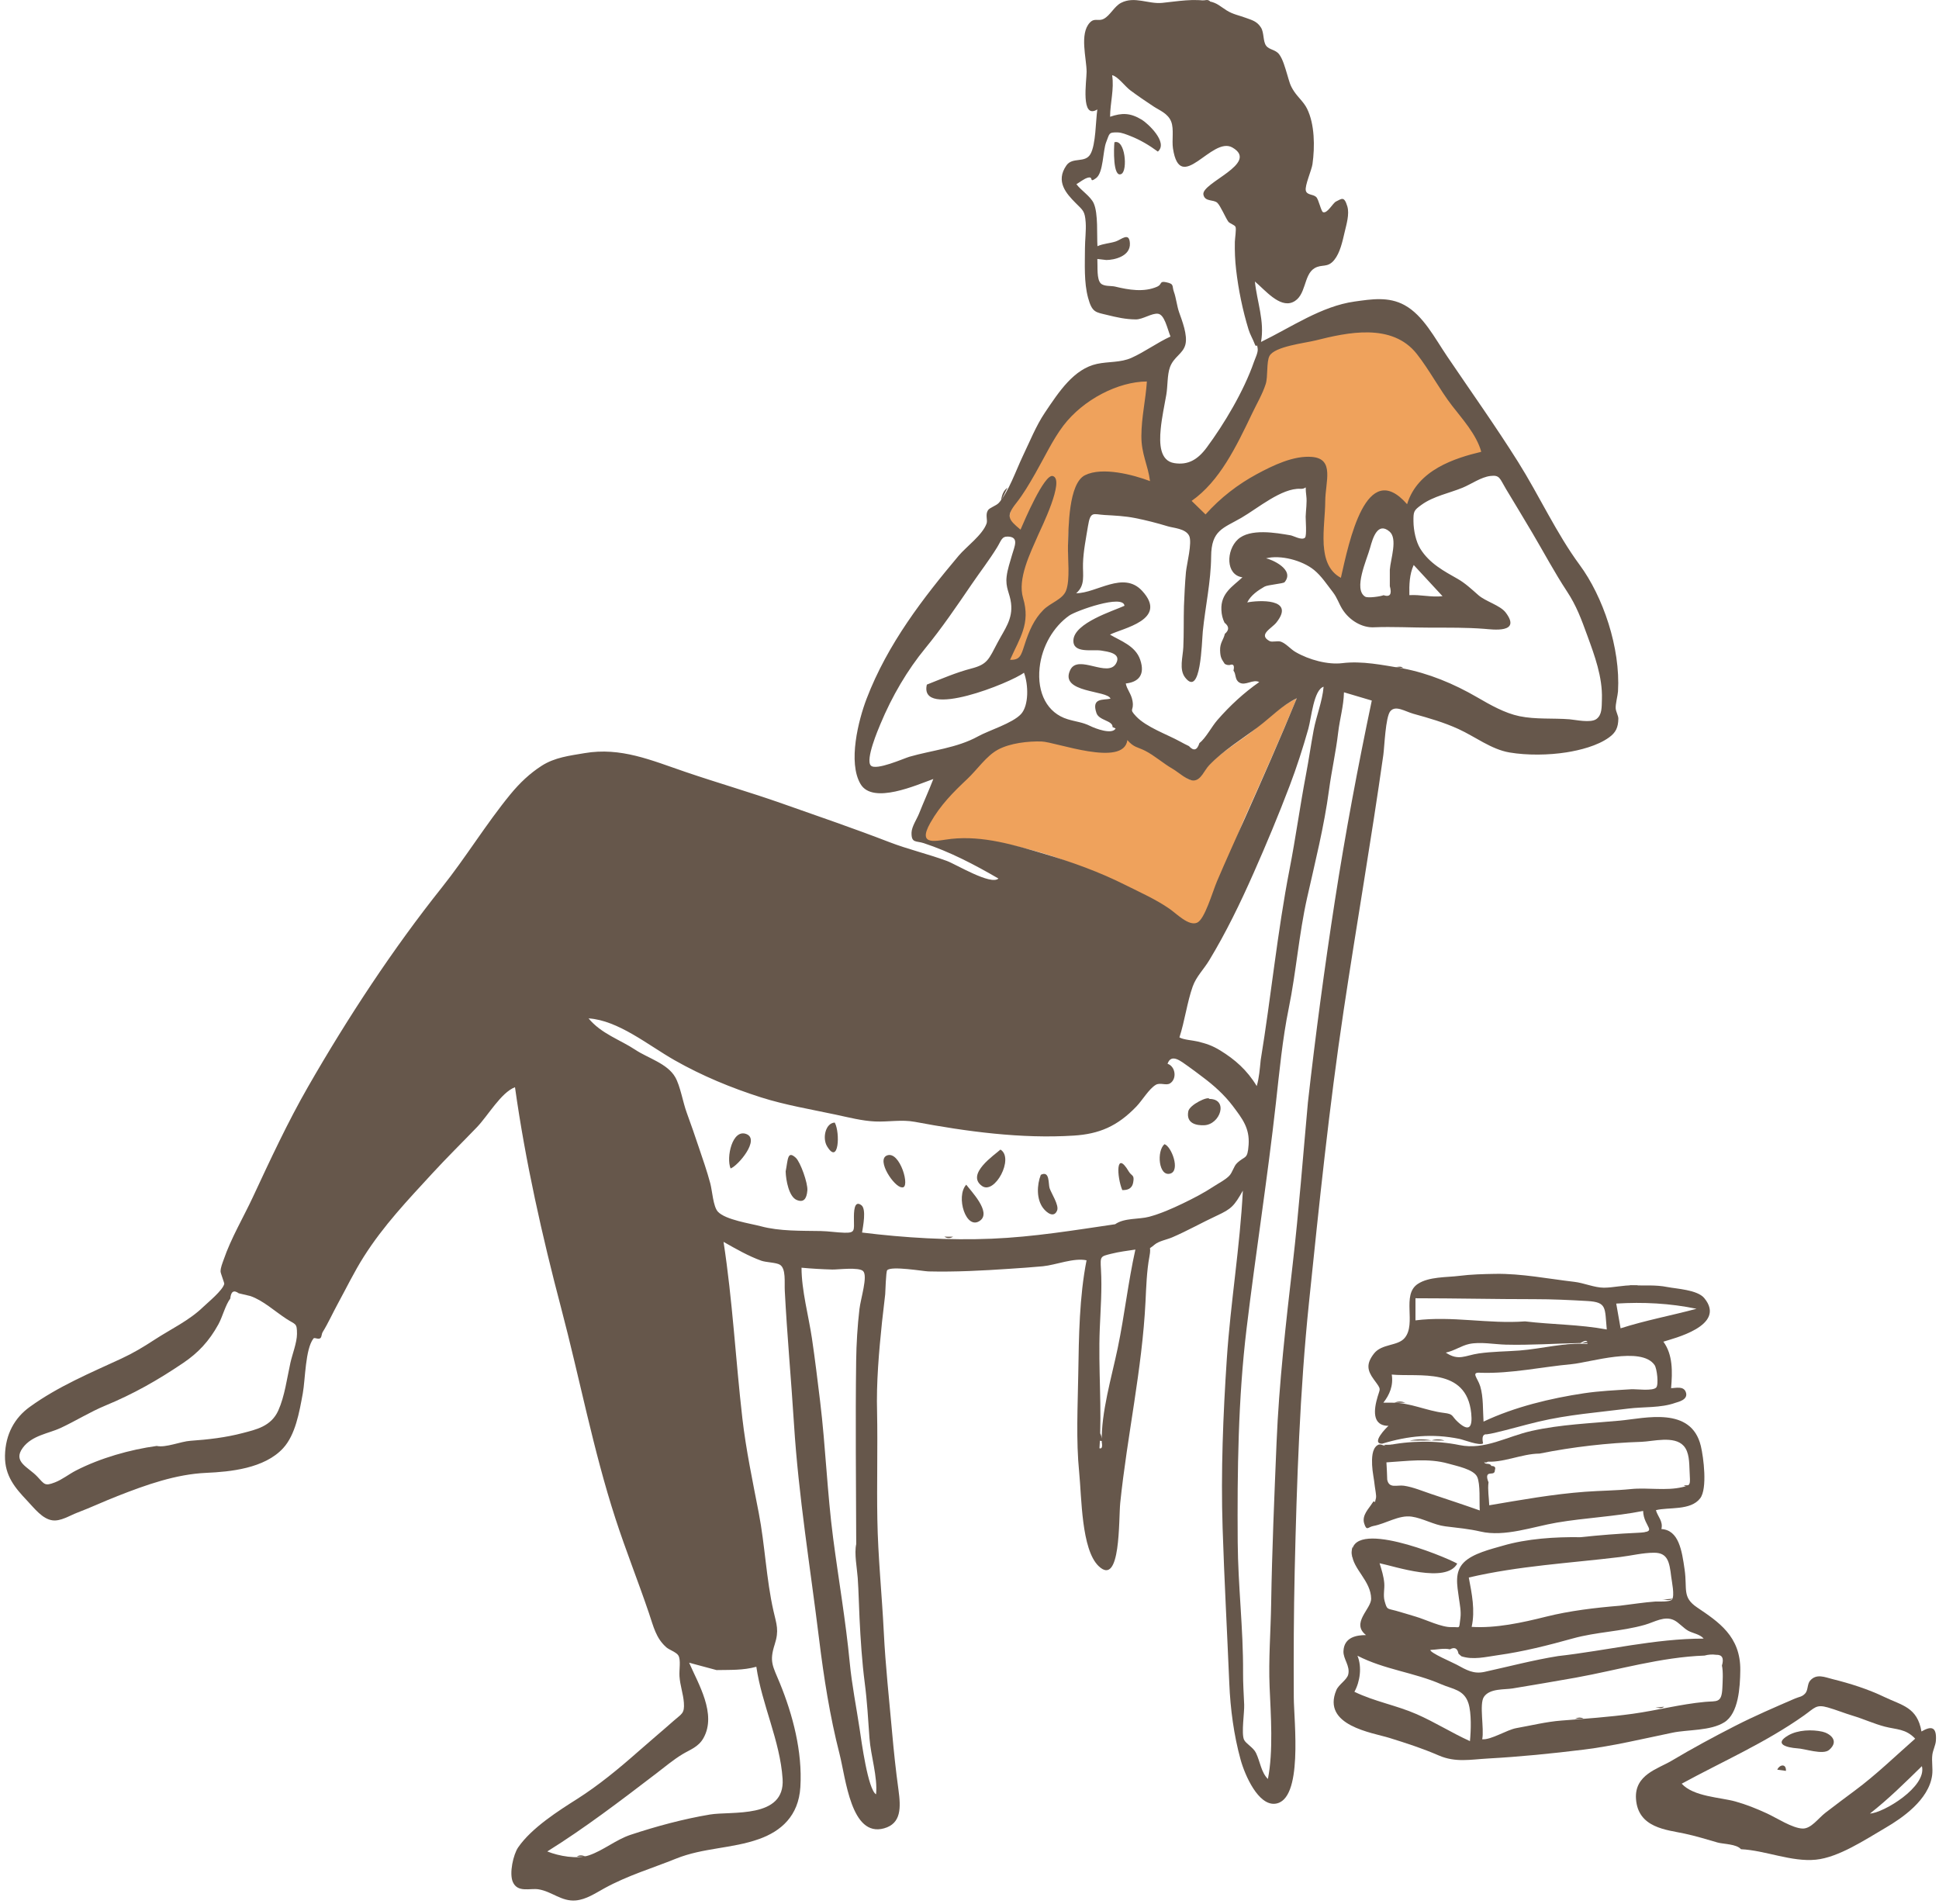 <svg width="278" height="273" viewBox="0 0 278 273" fill="none" xmlns="http://www.w3.org/2000/svg">
<path fill-rule="evenodd" clip-rule="evenodd" d="M170.321 72.094C173.686 69.748 175.65 65.541 177.594 61.376C177.887 60.75 178.179 60.125 178.475 59.507C178.673 59.093 178.89 58.667 179.111 58.232V58.232C179.695 57.084 180.307 55.877 180.69 54.696C180.857 54.179 181.002 53.421 181.148 52.655C181.32 51.752 181.494 50.837 181.711 50.295C182.183 49.111 185.771 48.572 188.214 48.206C189.021 48.084 189.704 47.982 190.108 47.881C194.402 46.81 199.535 46.168 203.045 50.345C203.879 51.338 204.813 52.253 205.751 53.172C206.875 54.273 208.004 55.379 208.97 56.627C210.521 58.632 212.609 62.005 213.346 64.683C209.565 65.588 203.284 68.361 201.778 73.289C196.236 66.97 193.897 77.496 192.67 83.019C192.595 83.356 192.524 83.674 192.457 83.969C189.439 82.347 189.596 77.41 189.711 73.794V73.794C189.727 73.287 189.742 72.807 189.748 72.365C189.756 71.71 189.836 71.027 189.914 70.361C190.176 68.128 190.416 66.083 187.848 65.903C185.356 65.729 182.937 66.99 180.69 68.17C177.886 69.643 174.945 71.846 172.681 74.377L170.321 72.094ZM164.876 62.25C164.875 62.37 164.874 62.489 164.873 62.609C164.864 63.674 164.856 64.735 165.116 65.761C165.267 66.355 165.269 67.222 165.271 68.056C165.273 68.659 165.275 69.245 165.333 69.696C162.899 68.776 158.377 67.41 155.892 68.652C153.517 69.838 153.218 75.325 153.134 77.994C153.113 78.668 153.189 79.478 153.268 80.319C153.402 81.745 153.544 83.261 153.234 84.357C152.995 85.201 153.003 85.451 153.019 85.512C152.978 85.482 152.791 85.473 152.109 86.085C151.804 86.358 151.473 86.575 151.14 86.792C150.744 87.052 150.345 87.313 149.987 87.672C149.034 88.626 148.709 89.683 148.318 90.95C148.218 91.277 148.113 91.618 147.991 91.975C147.417 93.666 145.886 95.169 144.178 95.108C144.395 94.618 144.626 94.134 144.856 93.651C146.079 91.083 147.285 88.553 146.364 85.496C145.554 82.807 146.93 79.661 148.057 77.084L148.123 76.933C148.192 76.775 148.389 76.424 148.654 75.953C149.83 73.854 152.339 69.378 150.827 68.998C149.753 68.727 147.434 74.302 146.576 76.363C146.475 76.608 146.393 76.803 146.338 76.933C144.865 75.697 144.204 74.172 145.337 72.309C145.738 71.651 146.181 71.036 146.624 70.42C147.145 69.698 147.666 68.974 148.123 68.175C148.527 67.47 148.927 66.725 149.332 65.971C150.31 64.152 151.319 62.276 152.473 60.766C155.343 57.017 160.352 54.465 164.483 54.442C164.391 55.902 164.525 57.306 164.661 58.728C164.771 59.876 164.882 61.037 164.876 62.25ZM153.029 85.529C153.03 85.526 153.028 85.519 153.019 85.512C153.023 85.527 153.028 85.531 153.029 85.529ZM176.529 122.153C177.343 120.028 178.055 118.17 178.475 117.232C181.014 111.555 183.529 105.927 185.91 100.145C184.022 101.039 182.423 102.411 180.802 103.8C180.558 104.009 180.313 104.219 180.066 104.428C179.213 105.151 178.282 105.803 177.346 106.46C175.941 107.445 174.524 108.438 173.343 109.687C173.076 109.97 172.859 110.284 172.653 110.583C172.181 111.265 171.763 111.87 170.912 111.86C170.331 111.853 169.508 111.107 168.771 110.439C168.343 110.051 167.943 109.689 167.639 109.515C167.039 109.175 166.544 108.728 166.055 108.287C165.503 107.789 164.958 107.297 164.277 106.97C163.854 106.766 163.508 106.697 163.189 106.635C162.65 106.529 162.189 106.437 161.564 105.731C161.161 108.689 155.564 107.296 151.933 106.392C150.727 106.092 149.738 105.846 149.228 105.831C149.034 105.825 148.833 105.818 148.626 105.81C146.812 105.745 144.557 105.663 142.977 106.506C141.766 107.152 140.335 108.611 139.093 109.876C138.613 110.365 138.162 110.825 137.763 111.198C135.793 113.039 134.388 115.385 132.938 117.932C131.077 121.2 133.856 120.885 135.861 120.657C135.999 120.642 136.134 120.626 136.263 120.613C140.834 120.131 145.275 121.087 149.681 122.384C153.616 123.542 157.196 125.321 160.963 127.2C161.66 127.547 162.929 128.365 164.36 129.288C167.276 131.168 170.866 133.484 171.675 133.141C172.445 132.815 174.736 126.834 176.529 122.153Z" fill="#EFA25C"/>
<path fill-rule="evenodd" clip-rule="evenodd" d="M202.065 85.332C203.652 85.231 205.231 85.671 206.818 85.48C205.44 83.989 204.063 82.499 202.686 81.009C202.077 82.337 202.033 83.847 202.065 85.332ZM164.429 54.696C160.323 54.718 155.314 57.281 152.462 61.023C150.95 63.006 149.701 65.669 148.423 67.897C147.566 69.392 146.729 70.834 145.688 72.148C144.171 74.063 144.605 74.5 146.315 75.942C146.856 74.682 149.725 67.948 150.928 68.251C152.755 68.712 149.226 75.825 148.841 76.711C147.699 79.333 145.856 82.996 146.684 85.761C147.777 89.412 146.192 91.492 144.816 94.603C146.261 94.654 146.403 93.954 146.902 92.423C147.541 90.456 148.239 88.812 149.591 87.452C150.639 86.398 152.352 85.955 152.844 84.683C153.452 83.111 153.07 80.007 153.12 78.257C153.195 75.6 153.2 69.317 155.558 68.136C158.027 66.899 162.468 68.065 164.883 68.981C164.581 66.639 163.63 65.11 163.643 62.507C163.657 59.783 164.261 57.352 164.429 54.696ZM132.885 98.159C135.032 97.314 137.069 96.424 139.278 95.849C141.591 95.246 141.746 94.557 143.049 92.093C144.037 90.225 145.236 88.77 144.956 86.483C144.777 85.016 144.13 84.301 144.325 82.651C144.445 81.629 144.829 80.512 145.107 79.54C145.447 78.347 146.152 76.994 144.513 76.935C143.607 76.902 143.563 77.496 142.95 78.492C141.818 80.333 140.517 82.005 139.313 83.771C137.222 86.836 135.005 90.098 132.672 92.936C130.103 96.058 127.885 99.823 126.225 103.821C125.918 104.559 124.053 108.906 124.849 109.759C125.579 110.542 129.643 108.716 130.383 108.503C133.582 107.58 137.212 107.251 140.233 105.576C141.773 104.722 145.17 103.704 146.386 102.383C147.516 101.156 147.465 98.182 146.809 96.452C144.973 97.871 131.701 103.224 132.885 98.159ZM172.842 73.76C174.985 71.355 177.518 69.426 180.165 67.996C182.532 66.718 185.472 65.292 188.106 65.514C191.386 65.79 190.016 69.074 190.004 71.869C189.988 75.579 188.68 80.924 192.245 82.849C193.409 77.712 195.863 65.565 201.74 72.295C203.242 67.356 208.6 65.685 212.372 64.778C211.688 62.282 209.611 60.023 208.172 58.15C206.371 55.807 204.949 53.061 203.145 50.763C199.581 46.223 193.124 47.681 188.612 48.812C187.106 49.19 182.74 49.664 182.01 51.038C181.552 51.9 181.808 54.005 181.469 55.059C181.002 56.511 180.203 57.857 179.562 59.197C177.225 64.09 174.847 69.015 170.848 71.817L172.842 73.76ZM185.922 100.12C183.805 101.128 182.249 102.815 180.372 104.235C178.096 105.958 175.427 107.571 173.385 109.698C172.638 110.476 172.218 111.82 171.186 111.907C170.289 111.983 168.922 110.689 168.126 110.236C166.792 109.475 165.517 108.322 164.176 107.643C163.074 107.086 162.586 107.2 161.633 106.116C161.098 110.071 151.368 106.374 149.326 106.314C147.438 106.258 144.847 106.536 143.09 107.479C141.415 108.377 140.106 110.355 138.672 111.702C136.707 113.549 134.833 115.418 133.386 117.975C131.401 121.481 134.395 120.489 136.392 120.277C140.95 119.793 145.384 121.142 149.778 122.443C153.706 123.606 157.585 125.002 161.345 126.888C163.459 127.949 165.685 128.925 167.674 130.303C168.722 131.031 170.423 132.811 171.626 132.298C172.729 131.827 173.829 127.899 174.497 126.329C175.796 123.283 177.163 120.288 178.504 117.272C181.038 111.574 183.547 105.924 185.922 100.12ZM159.881 175.531C161.185 174.601 163.311 174.851 164.753 174.461C166.383 174.021 168.021 173.303 169.575 172.555C171.149 171.797 172.636 171.022 174.074 170.074C174.731 169.64 175.608 169.214 176.215 168.612C176.705 168.127 176.883 167.226 177.335 166.787C178.513 165.639 178.859 166.359 179.017 164.145C179.189 161.74 178.102 160.379 176.75 158.579C175.54 156.968 173.968 155.576 172.447 154.443C171.774 153.942 171.055 153.378 170.369 152.9C169.33 152.176 167.938 150.971 167.393 152.526C168.528 152.886 168.778 154.687 167.754 155.334C167.191 155.69 166.339 155.168 165.705 155.545C164.726 156.129 163.783 157.756 162.945 158.633C160.193 161.511 157.562 162.59 153.96 162.821C146.434 163.304 138.553 162.237 131.171 160.851C129.272 160.494 127.375 160.881 125.458 160.796C123.592 160.713 121.647 160.206 119.813 159.815C116.281 159.061 112.557 158.44 109.08 157.332C104.874 155.99 100.654 154.255 96.705 152.007C92.918 149.851 88.637 146.289 84.383 146.015C86.198 148.223 88.918 149.074 91.102 150.528C92.887 151.716 95.678 152.479 96.805 154.437C97.54 155.711 97.908 158.052 98.462 159.546C99.075 161.199 99.641 162.879 100.209 164.558C100.779 166.246 101.373 167.936 101.836 169.675C102.123 170.754 102.246 172.991 102.924 173.729C104.004 174.906 107.619 175.429 109.075 175.82C111.793 176.552 114.894 176.455 117.666 176.506C118.812 176.527 119.966 176.721 121.061 176.747C122.598 176.784 122.452 176.453 122.43 174.795C122.417 173.799 122.434 171.988 123.505 172.808C124.236 173.367 123.733 175.842 123.598 176.722C129.718 177.479 136.102 177.86 142.193 177.606C148.182 177.357 153.965 176.398 159.881 175.531ZM187.517 158.08C188.597 148.448 189.913 138.654 191.386 129.146C192.874 119.539 194.664 110.018 196.677 100.446C195.347 100.051 194.018 99.657 192.688 99.262C192.639 101.279 192.09 103.03 191.855 105.038C191.532 107.809 190.915 110.5 190.545 113.261C189.843 118.511 188.542 123.648 187.395 128.768C186.227 133.987 185.836 139.364 184.762 144.609C183.878 148.931 183.426 153.691 182.931 158.133C181.733 168.911 180.025 179.71 178.725 190.493C177.506 200.603 177.384 210.918 177.454 221.122C177.497 227.352 178.262 233.564 178.222 239.803C178.212 241.345 178.317 242.882 178.381 244.422C178.427 245.508 177.957 248.519 178.355 249.429C178.607 250.005 179.691 250.536 180.074 251.336C180.681 252.602 180.809 254.115 181.783 255.072C182.573 251.115 182.199 245.893 182.027 241.854C181.86 237.963 182.184 233.942 182.248 229.991C182.373 222.241 182.703 214.604 183.023 206.85C183.374 198.346 184.371 189.636 185.345 181.196C186.231 173.523 186.821 165.713 187.517 158.08ZM158.616 37.28C158.188 37.23 157.76 37.181 157.331 37.132C157.395 38.253 157.205 40.068 157.841 40.653C158.323 41.096 159.299 40.95 159.883 41.092C161.798 41.557 164.017 41.946 165.918 41.099C166.657 40.769 166.182 40.254 167.199 40.468C168.424 40.727 167.977 40.968 168.331 41.917C168.603 42.65 168.744 43.897 169.053 44.777C169.467 45.954 170.306 48.061 169.948 49.42C169.599 50.742 168.298 51.141 167.745 52.638C167.334 53.751 167.431 55.368 167.217 56.593C166.932 58.228 166.572 59.856 166.413 61.521C166.212 63.618 166.281 66.079 168.373 66.404C170.314 66.707 171.702 65.932 173.004 64.175C175.49 60.822 178.329 56.089 179.79 51.871C179.96 51.379 180.38 50.556 180.322 50.029C180.206 48.986 180.155 50.042 179.889 49.317C179.635 48.624 179.236 47.995 179.002 47.227C178.158 44.465 177.56 41.569 177.223 38.646C177.069 37.321 177.018 36.013 177.044 34.675C177.053 34.219 177.273 32.847 177.142 32.535C177.008 32.218 176.308 32.072 176.09 31.757C175.686 31.174 174.991 29.529 174.544 29.092C173.993 28.556 172.76 28.981 172.537 27.914C172.179 26.208 180.65 23.428 176.693 21.151C173.737 19.451 169.205 28.046 168.172 21.282C167.993 20.111 168.334 18.52 167.92 17.447C167.463 16.26 166.219 15.817 165.349 15.239C164.24 14.503 163.12 13.746 162.042 12.94C161.302 12.387 160.237 10.92 159.45 10.785C159.76 12.777 159.166 14.752 159.156 16.74C160.861 16.167 162.034 16.154 163.716 17.174C164.518 17.659 167.537 20.411 166.007 21.735C164.768 20.825 163.442 20.036 162.061 19.501C161.516 19.289 160.836 19.002 160.256 18.987C158.911 18.954 159.1 19.129 158.595 20.389C158.108 21.603 158.213 24.768 157.144 25.544C156.039 26.345 156.891 25.223 155.947 25.482C155.409 25.63 154.822 26.128 154.329 26.408C155.005 27.319 156.368 28.15 156.815 29.162C157.469 30.636 157.242 33.685 157.344 35.298C158.2 34.918 159.1 34.903 159.967 34.62C160.781 34.354 161.911 33.204 161.997 34.895C162.091 36.78 159.693 37.28 158.616 37.28ZM169.746 86.905C169.813 85.277 169.886 83.648 170.032 82.026C170.13 80.937 170.963 77.778 170.492 76.822C169.981 75.781 168.266 75.715 167.44 75.465C165.858 74.986 164.341 74.593 162.732 74.277C161.253 73.986 159.86 73.925 158.37 73.84C156.747 73.749 156.344 73.215 155.986 75.436C155.704 77.183 155.325 79.003 155.273 80.791C155.223 82.471 155.632 83.928 154.292 85.059C157.233 85.059 161.064 81.806 163.748 84.715C167.587 88.875 160.906 90.073 159.144 90.992C160.609 91.876 162.783 92.57 163.472 94.59C164.245 96.854 163.123 97.816 161.405 97.997C161.567 98.87 162.185 99.437 162.37 100.486C162.639 102.024 161.764 101.515 162.881 102.705C164.351 104.271 167.378 105.318 169.181 106.316C169.604 106.551 170.031 106.771 170.463 106.977C171.139 107.724 171.637 107.581 171.96 106.55C172.885 105.822 173.708 104.199 174.529 103.256C176.354 101.155 178.369 99.311 180.539 97.795C179.639 97.332 178.564 98.378 177.701 97.869C177.003 97.457 177.266 96.709 176.848 96.148C177.016 95.417 176.839 95.15 176.318 95.347C176.057 95.381 175.815 95.326 175.591 95.182C175.154 94.51 174.958 94.29 174.929 93.253C174.899 92.152 175.412 91.763 175.609 90.882C176.249 90.34 176.235 89.808 175.565 89.285C175.29 88.727 175.14 88.12 175.115 87.466C174.988 85.038 176.772 84.059 178.133 82.775C175.696 82.442 175.789 78.892 177.475 77.341C179.222 75.732 182.921 76.391 185.034 76.754C185.474 76.829 186.661 77.533 187.105 77.084C187.377 76.809 187.185 74.483 187.197 74.072C187.226 73.141 187.409 72.029 187.289 71.102C187.039 69.161 187.569 70.138 186.444 70.085C183.767 69.956 180.357 72.859 178.002 74.228C175.366 75.76 173.671 75.995 173.644 79.795C173.617 83.392 172.806 86.976 172.451 90.516C172.296 92.062 172.185 100.093 169.908 97.13C169.025 95.98 169.591 94.212 169.656 92.794C169.745 90.843 169.692 88.862 169.746 86.905ZM22.466 207.32C23.769 207.607 25.892 206.678 27.314 206.58C29.8 206.41 32.36 206.116 34.796 205.473C36.702 204.97 38.873 204.528 39.901 202.236C40.82 200.189 41.144 197.624 41.639 195.389C41.902 194.203 42.58 192.482 42.58 191.254C42.579 189.658 42.406 189.973 41.066 189.099C39.371 187.994 37.721 186.453 35.892 185.826C35.338 185.692 34.785 185.561 34.23 185.432C33.514 184.915 33.109 185.169 33.016 186.193C32.316 187.109 31.906 188.798 31.319 189.87C29.981 192.313 28.392 193.978 26.316 195.387C22.579 197.922 19.099 199.879 15.097 201.536C12.892 202.45 10.859 203.731 8.703 204.738C6.976 205.545 4.593 205.79 3.267 207.586C1.77 209.612 4.07 210.349 5.349 211.719C6.397 212.841 6.417 213.099 7.85 212.554C8.918 212.148 9.865 211.372 10.89 210.845C14.402 209.043 18.653 207.844 22.466 207.32ZM102.73 239.456C101.421 239.104 100.112 238.752 98.803 238.401C100.09 241.387 102.798 245.755 100.855 249.21C100.128 250.501 98.921 250.869 97.842 251.523C96.535 252.316 95.33 253.331 94.095 254.276C89.004 258.171 83.829 262.12 78.465 265.461C80.144 266.135 82.726 266.601 84.456 266.014C86.47 265.331 88.335 263.762 90.403 263.076C94.113 261.846 98.017 260.798 101.786 260.167C104.867 259.652 112.579 260.817 112.204 255.061C111.848 249.597 109.221 244.383 108.439 238.981C106.52 239.51 104.69 239.417 102.73 239.456ZM180.749 151.992C182.241 142.895 183.132 133.644 184.892 124.613C185.77 120.108 186.388 115.541 187.246 111.034C187.645 108.938 187.946 106.82 188.335 104.728C188.729 102.609 189.575 100.654 189.769 98.464C188.344 98.902 188.014 102.958 187.582 104.484C186.789 107.284 185.924 109.974 184.906 112.655C183.286 116.915 181.568 121.026 179.741 125.156C177.815 129.513 175.781 133.703 173.375 137.681C172.584 138.989 171.511 140.013 171.001 141.447C170.2 143.703 169.863 146.392 169.098 148.739C169.637 149.079 171.029 149.164 171.69 149.326C172.92 149.627 173.781 149.895 174.962 150.622C177.043 151.901 178.791 153.418 180.181 155.72C180.53 154.539 180.621 153.243 180.749 151.992ZM122.759 221.396C122.735 212.635 122.635 203.8 122.75 195.104C122.782 192.69 122.94 190.085 123.222 187.689C123.399 186.182 124.441 182.981 123.756 182.259C123.171 181.641 120.083 182.048 119.325 182.026C117.855 181.984 116.39 181.902 114.917 181.765C114.917 185.012 115.938 188.699 116.412 191.91C116.855 194.906 117.218 197.919 117.583 200.929C118.373 207.446 118.598 214.053 119.456 220.588C120.233 226.513 121.258 232.414 121.824 238.338C122.134 241.59 122.761 244.658 123.249 247.908C123.504 249.603 124.433 256.584 125.603 257.27C125.851 254.766 124.84 251.742 124.659 249.21C124.473 246.596 124.328 243.964 123.986 241.336C123.586 238.251 123.383 235.09 123.23 231.967C123.136 230.056 123.108 228.15 122.974 226.241C122.878 224.855 122.456 222.755 122.759 221.396ZM159.51 104.248C159.559 103.294 157.571 103.332 157.201 102.236C156.45 100.009 158.161 100.41 159.214 100.179C158.839 98.941 151.812 99.392 153.45 96.049C154.585 93.73 158.891 97.28 160.042 95.076C160.798 93.629 158.74 93.429 157.923 93.284C156.695 93.066 153.801 93.772 153.896 91.792C154.016 89.304 159.642 87.587 161.221 86.856C161.046 85.152 154.274 87.574 153.294 88.264C151.076 89.828 149.377 92.633 149.051 95.75C148.672 99.376 150.153 102.233 153.069 103.123C154.285 103.494 155.183 103.536 156.308 104.093C157.049 104.46 159.444 105.375 159.952 104.449C159.804 104.382 159.657 104.315 159.51 104.248ZM199.262 81.689C199.374 80.14 200.423 77.224 199.214 76.207C197.522 74.782 196.821 77.129 196.437 78.539C195.968 80.26 193.997 84.473 195.721 85.546C196.121 85.795 198.022 85.505 198.357 85.341C199.291 85.643 199.591 85.209 199.262 84.037V81.689ZM157.964 206.767C157.858 202.534 159.384 197.445 160.248 193.299C161.228 188.601 161.745 183.81 162.783 179.163C161.628 179.337 160.462 179.478 159.321 179.765C157.764 180.158 157.736 180.096 157.848 181.994C158.015 184.843 157.796 187.637 157.678 190.486C157.44 196.189 158.018 201.986 157.634 207.653C157.977 207.761 158.087 207.466 157.964 206.767ZM201.075 95.824C204.816 96.535 208.402 98.008 211.806 99.988C213.683 101.079 215.749 102.252 217.846 102.688C220.176 103.172 222.647 102.945 225.026 103.132C225.865 103.197 228.069 103.704 228.887 103.091C229.697 102.484 229.634 101.455 229.672 100.228C229.77 97.074 228.621 93.985 227.587 91.154C226.7 88.726 226.03 86.872 224.654 84.783C222.887 82.1 221.349 79.205 219.694 76.404C218.446 74.294 217.186 72.213 215.914 70.105C215.005 68.595 215.048 68.076 213.677 68.245C212.327 68.411 210.967 69.403 209.696 69.928C207.808 70.708 205.522 71.136 203.801 72.383C202.688 73.19 202.639 73.338 202.652 74.745C202.664 76.056 203.004 77.655 203.635 78.68C204.946 80.809 207.12 81.935 208.985 82.997C210.064 83.611 210.996 84.483 211.957 85.33C212.992 86.243 215.08 86.781 215.872 87.822C218.177 90.854 213.98 90.255 212.807 90.163C210.277 89.966 207.76 89.996 205.21 89.993C202.428 89.991 199.667 89.83 196.924 89.943C195.317 90.008 193.474 88.996 192.432 87.308C191.928 86.491 191.732 85.718 191.073 84.87C190.209 83.76 189.458 82.59 188.407 81.73C186.688 80.324 183.563 79.528 181.517 80.053C182.25 80.18 185.697 81.638 184.179 83.47C183.994 83.693 181.777 83.839 181.295 84.114C180.425 84.611 179.329 85.332 178.819 86.379C180.304 86.07 185.813 85.712 183.003 89.253C182.313 90.122 180.332 90.989 182.018 91.913C182.405 92.126 183.18 91.825 183.678 92.016C184.419 92.301 185.024 93.063 185.718 93.47C187.686 94.623 190.399 95.334 192.453 95.082C195.294 94.731 198.254 95.362 201.075 95.824ZM125.75 202.5C125.847 207.586 125.699 212.702 125.787 217.811C125.88 223.268 126.444 228.615 126.712 234.016C126.953 238.857 127.479 243.606 127.907 248.424C128.153 251.199 128.436 253.852 128.814 256.607C129.168 259.184 129.229 261.455 126.748 262.148C122.007 263.473 121.27 254.999 120.354 251.428C118.986 246.099 118.109 240.505 117.431 234.981C116.169 224.693 114.491 214.549 113.836 204.173C113.433 197.784 112.849 191.461 112.517 185.078C112.452 183.827 112.709 181.9 111.824 181.343C111.293 181.009 109.828 181.005 109.157 180.763C107.286 180.087 105.561 179.092 103.736 178.059C105.031 186.472 105.459 194.843 106.431 203.33C106.946 207.833 107.933 212.499 108.787 216.931C109.673 221.523 109.87 226.469 110.892 230.961C111.342 232.942 111.723 233.748 111.07 235.781C110.268 238.276 110.8 238.873 111.805 241.323C113.653 245.831 115.064 251.15 114.751 256.232C114.495 260.383 111.971 262.556 108.844 263.676C104.933 265.076 100.837 264.91 96.902 266.501C93.473 267.886 89.99 268.909 86.66 270.738C85.318 271.475 84.042 272.35 82.552 272.486C80.507 272.67 79.129 271.196 77.198 270.889C75.991 270.698 74.224 271.413 73.528 269.841C72.977 268.595 73.601 265.876 74.293 264.874C76.236 262.055 80.129 259.599 82.75 257.935C85.771 256.018 88.694 253.619 91.493 251.145C93.19 249.645 94.92 248.205 96.616 246.703C97.737 245.708 98.163 245.702 98.049 244.121C97.957 242.861 97.501 241.639 97.42 240.349C97.359 239.361 97.638 238.013 97.262 237.368C96.985 236.893 95.947 236.557 95.539 236.197C94.046 234.882 93.707 233.256 93.029 231.256C91.489 226.714 89.72 222.3 88.234 217.721C85.041 207.891 83.093 197.554 80.446 187.523C77.743 177.275 75.325 166.517 73.836 155.885C71.843 156.638 69.963 159.971 68.376 161.621C66.232 163.85 64.035 166.005 61.933 168.295C58.487 172.049 54.997 175.7 52.15 180.196C50.777 182.361 49.654 184.692 48.412 186.966C47.695 188.28 47.026 189.768 46.249 191.018C46.124 191.219 46.12 191.631 45.986 191.802C45.69 192.177 45.125 191.677 44.935 191.925C43.764 193.446 43.779 197.765 43.414 199.772C42.912 202.538 42.347 205.718 40.608 207.625C37.923 210.569 32.97 211.025 29.572 211.178C25.21 211.374 20.979 212.884 16.841 214.506C14.91 215.262 13.031 216.147 11.093 216.881C9.979 217.304 8.708 218.147 7.518 217.985C6.083 217.79 4.95 216.29 3.898 215.175C2.217 213.391 0.66 211.633 0.715 208.706C0.775 205.609 2.125 203.271 4.253 201.732C8.367 198.757 12.968 196.85 17.403 194.794C19.102 194.006 20.557 193.134 22.181 192.073C24.477 190.573 27.12 189.349 29.157 187.369C29.758 186.785 31.965 184.995 32.153 184.072C32.178 183.952 31.626 182.542 31.623 182.319C31.618 181.744 31.892 181.121 32.061 180.629C33.122 177.53 34.901 174.546 36.262 171.624C38.754 166.272 41.255 160.892 44.144 155.858C49.905 145.822 56.376 135.996 63.36 127.235C66.765 122.965 69.707 118.12 73.16 113.909C74.528 112.241 75.973 110.882 77.658 109.799C79.537 108.592 81.646 108.355 83.8 107.987C89.019 107.094 93.378 109.012 98.278 110.681C102.91 112.259 107.547 113.59 112.206 115.233C117.321 117.037 122.385 118.768 127.484 120.735C130.209 121.786 133.012 122.431 135.749 123.439C137.068 123.924 142.051 126.965 143.15 125.966C139.688 123.948 136.141 122.108 132.437 120.89C131.346 120.531 130.649 120.928 130.69 119.372C130.712 118.524 131.48 117.378 131.756 116.679C132.418 115.007 133.168 113.372 133.815 111.694C131.467 112.523 125.155 115.39 123.385 112.426C121.534 109.324 123.08 103.242 124.24 100.204C127.27 92.275 132.423 85.659 137.444 79.682C138.53 78.39 140.871 76.702 141.45 75.056C141.626 74.556 141.243 73.821 141.64 73.171C141.876 72.784 142.825 72.52 143.204 72.103C144.584 70.585 145.686 67.39 146.639 65.4C147.639 63.315 148.539 61.058 149.794 59.187C151.848 56.129 153.968 52.887 157.293 52.172C158.924 51.821 160.656 52.008 162.219 51.309C164.11 50.462 165.906 49.129 167.814 48.253C167.341 47.044 166.957 45.12 166.038 44.988C165.154 44.861 163.856 45.805 162.844 45.798C161.365 45.788 160.103 45.495 158.676 45.145C157.097 44.756 156.577 44.827 156.001 42.699C155.397 40.469 155.549 37.88 155.554 35.564C155.557 34.432 155.737 33.028 155.66 31.917C155.544 30.243 155.282 30.179 154.226 29.115C152.906 27.785 151.28 26.025 152.896 23.715C153.769 22.466 155.564 23.437 156.337 22.096C157.125 20.73 157.087 17.297 157.327 15.693C154.898 17.176 155.789 11.631 155.789 10.297C155.788 8.356 154.741 4.864 156.248 3.249C156.949 2.5 157.469 3.12 158.27 2.689C159.184 2.197 159.76 0.907 160.732 0.407C162.665 -0.587 164.639 0.61 166.623 0.413C168.899 0.186 171.135 -0.251 173.424 0.203C174.508 0.417 174.964 0.929 175.882 1.502C176.764 2.054 177.659 2.205 178.617 2.56C179.47 2.876 180.218 3.036 180.794 3.959C181.25 4.689 181.064 5.918 181.524 6.547C181.978 7.168 182.875 7.078 183.416 7.814C183.935 8.521 184.246 9.69 184.516 10.57C184.88 11.755 184.923 12.2 185.565 13.148C186.124 13.976 186.93 14.642 187.397 15.586C188.497 17.811 188.525 21.03 188.174 23.534C188.055 24.386 187.06 26.59 187.216 27.316C187.364 28.006 188.297 27.824 188.719 28.261C189.084 28.639 189.405 30.32 189.693 30.423C190.315 30.644 191.082 29.119 191.553 28.89C192.372 28.492 192.715 28.084 193.168 29.583C193.504 30.696 193.036 32.206 192.789 33.267C192.476 34.619 192.129 36.247 191.298 37.269C190.321 38.471 189.539 37.814 188.46 38.461C186.845 39.431 187.321 42.464 185.333 43.33C183.438 44.156 181.351 41.558 179.918 40.363C180.215 43.263 181.332 46.057 180.796 49.029C185.153 46.907 189.463 43.897 194.212 43.234C196.634 42.896 199.08 42.495 201.366 43.744C204.042 45.206 205.681 48.43 207.493 51.109C210.896 56.144 214.389 61.038 217.655 66.235C220.652 71.003 223.178 76.527 226.477 80.991C229.821 85.518 232.345 92.862 231.978 99.131C231.946 99.697 231.593 100.982 231.648 101.592C231.691 102.059 232.033 102.652 232.027 103.029C232.009 104.297 231.672 105.028 230.698 105.731C229.011 106.952 226.497 107.57 224.59 107.873C222.057 108.276 218.954 108.319 216.42 107.889C213.806 107.445 211.508 105.627 209.104 104.529C206.995 103.565 204.878 102.963 202.662 102.348C201.44 102.008 200.087 101.069 199.331 101.978C198.638 102.814 198.494 107.1 198.332 108.24C196.579 120.595 194.496 132.532 192.651 144.824C190.56 158.756 189.13 172.683 187.675 186.734C186.354 199.506 185.922 212.423 185.626 225.184C185.485 231.271 185.464 237.292 185.494 243.384C185.511 246.796 186.884 258.183 182.813 258.619C180.421 258.876 178.507 254.615 177.866 252.292C176.903 248.8 176.401 245.041 176.248 241.373C175.937 233.949 175.53 226.519 175.289 219.092C175.028 211.045 175.36 202.85 175.892 194.83C176.428 186.756 177.778 178.799 178.192 170.713C176.95 172.916 176.553 173.33 174.483 174.289C172.317 175.294 170.234 176.482 168.049 177.418C167.306 177.737 166.145 177.936 165.536 178.458C164.411 179.42 165.15 178.328 164.791 180.201C164.408 182.202 164.335 184.603 164.233 186.659C163.755 196.307 161.603 205.887 160.611 215.484C160.371 217.801 160.713 227.638 157.503 224.538C155.031 222.15 155.08 214.651 154.728 211.139C154.26 206.456 154.521 201.642 154.595 196.932C154.679 191.567 154.752 185.94 155.782 180.702C153.938 180.31 151.374 181.378 149.518 181.558C147.912 181.713 146.31 181.812 144.712 181.921C140.902 182.181 136.977 182.388 133.102 182.295C132.397 182.278 127.789 181.477 127.2 182.123C127.009 182.333 126.95 185.219 126.914 185.572C126.779 186.898 126.595 188.223 126.458 189.542C126.02 193.758 125.625 198.286 125.75 202.5Z" fill="#66574B"/>
<path fill-rule="evenodd" clip-rule="evenodd" d="M194.185 242.569C197.093 243.98 200.18 244.493 203.112 245.779C205.734 246.929 208.169 248.475 210.75 249.643C210.901 248.156 210.982 245.636 210.539 244.234C209.913 242.249 208.266 242.2 206.643 241.493C202.694 239.772 198.54 239.409 194.62 237.398C195.291 239.003 194.992 241.129 194.185 242.569ZM244.384 237.377C238.104 237.605 232.102 239.421 225.912 240.544C222.9 241.09 219.885 241.578 216.87 242.088C215.71 242.283 213.596 242.053 212.752 243.3C212.053 244.334 212.819 247.862 212.509 249.376C213.778 249.493 216.032 248.02 217.41 247.776C219.556 247.397 221.673 246.866 223.841 246.697C227.274 246.428 230.647 246.2 234.074 245.725C237.56 245.242 240.933 244.345 244.446 244.017C246.153 243.858 246.84 244.256 246.941 242.016C246.98 241.14 247.077 239.675 246.879 238.811C247.195 237.749 246.915 237.234 246.038 237.264C245.482 237.186 244.931 237.224 244.384 237.377ZM232.237 230.229C233.936 230.031 235.641 229.747 237.344 229.628C237.689 229.604 239.44 229.735 239.726 229.336C240.131 228.772 239.68 226.708 239.606 226.07C239.353 223.899 239.074 222.636 237.168 222.632C235.559 222.627 233.894 223.05 232.291 223.245C225.016 224.13 217.778 224.504 210.584 226.186C211.022 228.503 211.519 230.893 210.995 233.262C214.447 233.484 218.236 232.659 221.609 231.812C225.056 230.948 228.714 230.518 232.237 230.229ZM220.723 208.416C218.124 208.43 215.377 209.852 212.812 209.535C212.774 210.128 213.595 209.636 213.821 210.191C214.306 210.192 214.474 210.388 214.326 210.781C214.336 211.048 214.225 211.205 213.996 211.25C213.883 211.263 213.77 211.275 213.657 211.287C213.161 211.307 213.08 211.722 213.414 212.534C213.27 213.54 213.485 214.818 213.516 215.828C218.125 215.049 222.603 214.239 227.245 213.891C229.436 213.727 231.626 213.727 233.814 213.504C236.222 213.257 238.851 213.785 241.205 213.225C242.463 212.926 242.331 212.947 242.24 210.914C242.184 209.678 242.205 208.212 241.395 207.311C240.043 205.806 236.965 206.676 235.348 206.729C230.479 206.889 225.527 207.451 220.723 208.416ZM223.384 237.449C230.346 236.664 237.257 234.943 244.259 234.943C243.764 234.329 242.686 234.17 242.07 233.835C241.367 233.453 240.704 232.639 240.017 232.305C238.639 231.635 237.237 232.566 235.822 232.969C232.409 233.94 228.906 233.972 225.487 234.925C221.952 235.909 218.371 236.817 214.771 237.318C213.057 237.556 211.218 238.039 209.524 237.476C209.387 237.354 209.249 237.232 209.111 237.11C208.963 236.327 208.552 236.118 207.878 236.483C207.022 236.28 205.932 236.542 205.07 236.569C205.035 236.996 208.219 238.337 208.826 238.67C210.289 239.47 211.281 240.056 212.843 239.713C216.361 238.941 219.821 238.02 223.384 237.449ZM198.89 212.16C199.162 213.478 200.305 212.878 201.289 213.024C202.609 213.218 203.923 213.784 205.201 214.21C207.524 214.986 209.847 215.75 212.159 216.57C212.068 215.41 212.275 212.768 211.781 211.739C211.263 210.66 208.808 210.187 207.665 209.858C204.782 209.029 201.704 209.501 198.776 209.675C198.828 210.503 198.866 211.33 198.89 212.16ZM226.575 220.404C229.31 220.117 232.047 219.893 234.79 219.773C237.925 219.637 235.646 219.014 235.58 216.639C231.459 217.455 227.302 217.616 223.193 218.314C219.79 218.893 215.735 220.405 212.264 219.593C210.627 219.21 208.955 219.063 207.213 218.846C205.57 218.642 204.019 217.691 202.396 217.455C200.574 217.19 198.712 218.462 196.899 218.798C196.131 218.941 195.953 219.588 195.59 218.439C195.214 217.247 196.291 216.274 196.716 215.561C197.211 214.729 197.005 216.08 197.28 214.78C197.357 214.416 197.149 213.501 197.11 213.108C197.013 212.117 196.762 211.04 196.723 210.05C196.687 209.141 196.681 207.753 197.475 207.222C197.96 206.898 198.304 207.37 198.727 207.279C202.027 206.566 205.909 206.507 209.255 207.196C212.884 207.941 216.006 205.967 219.582 205.167C223.778 204.227 228.017 204.087 232.248 203.69C235.866 203.351 242.477 201.592 243.855 207.332C244.245 208.959 244.814 213.437 243.764 214.821C242.386 216.639 239.195 216.059 237.413 216.531C237.68 217.473 238.474 218.113 238.199 219.235C240.696 219.381 241.137 222.312 241.529 225.047C241.933 227.877 241.144 229.002 243.321 230.475C246.355 232.529 249.57 234.603 249.51 239.495C249.48 241.954 249.259 245.663 247.226 246.939C245.238 248.187 242 247.976 239.808 248.429C235.564 249.307 231.305 250.337 227.036 250.864C222.489 251.426 217.867 251.887 213.313 252.137C210.832 252.275 208.689 252.74 206.292 251.703C203.936 250.683 201.632 249.938 199.201 249.181C196.801 248.434 189.455 247.429 191.595 242.33C191.938 241.514 193.109 240.866 193.298 240.094C193.602 238.85 192.572 237.879 192.615 236.755C192.694 234.697 194.562 234.439 195.853 234.439C193.641 232.721 196.602 230.687 196.585 229.228C196.554 226.658 193.981 224.99 193.835 222.836C193.481 217.593 206.869 223.052 208.929 224.186C207.343 227.108 199.985 224.58 197.794 224.137C198.093 225.112 198.379 225.989 198.465 226.988C198.535 227.802 198.285 228.732 198.514 229.551C198.876 230.846 198.863 230.599 200.144 230.952C201.091 231.213 202.028 231.515 202.972 231.791C204.422 232.216 206.703 233.357 208.14 233.295C209.401 233.24 209.152 233.726 209.383 231.987C209.507 231.052 209.295 230.059 209.168 229.143C208.903 227.224 208.516 225.408 209.865 224.032C211.151 222.719 213.863 222.093 215.44 221.631C218.941 220.603 222.983 220.351 226.575 220.404Z" fill="#66574B"/>
<path fill-rule="evenodd" clip-rule="evenodd" d="M243.236 187.654C239.434 186.862 235.57 186.667 231.723 186.907C231.931 188.09 232.14 189.272 232.349 190.454C235.953 189.301 239.609 188.626 243.236 187.654ZM212.315 196.829C210.79 196.69 211.851 197.537 212.228 198.777C212.691 200.3 212.592 202.227 212.698 203.83C217.16 201.717 222.351 200.479 227.095 199.768C229.345 199.431 231.627 199.334 233.89 199.19C234.558 199.147 236.973 199.495 237.463 198.936C237.826 198.521 237.571 196.228 237.222 195.722C235.323 192.972 227.983 195.346 225.328 195.593C220.974 195.997 216.7 196.963 212.315 196.829ZM218.653 189.46C222.603 189.932 226.418 189.887 230.369 190.622C230.07 187.502 230.428 186.706 227.579 186.54C225.04 186.393 222.509 186.274 219.982 186.275C214.3 186.279 208.63 186.144 202.941 186.144V189.315C208.203 188.646 213.381 189.855 218.653 189.46ZM199.654 201.12C202.148 201.106 204.504 202.275 206.998 202.578C208.491 202.759 208.022 202.989 209.057 203.92C210.67 205.37 211.134 204.598 210.932 202.627C210.247 195.962 203.453 197.456 199.539 197.086C199.796 198.676 199.205 200.024 198.333 201.12H199.654ZM226.605 192.562C223.019 192.634 219.428 192.887 215.867 192.795C214.273 192.753 212.207 192.361 210.645 192.699C209.501 192.946 208.543 193.67 207.288 193.939C209.132 195.173 210.067 194.339 212.005 194.058C213.942 193.778 215.908 193.784 217.853 193.637C221.046 193.397 224.45 192.447 227.597 192.706C227.654 192.155 227.324 192.107 226.605 192.562ZM198.16 206.998C196.514 206.993 198.778 204.669 199.075 204.438C197.254 204.438 196.813 203.081 197.34 200.9C197.838 198.846 198.206 199.475 196.954 197.764C196.013 196.476 195.87 195.528 196.98 194.088C198.11 192.623 200.399 193.037 201.4 191.828C203.104 189.77 200.905 185.671 203.266 184.094C204.863 183.029 207.436 183.161 209.199 182.936C210.902 182.718 212.666 182.676 214.381 182.647C218.119 182.583 222.002 183.362 225.724 183.791C227.081 183.947 228.606 184.628 229.943 184.629C231.307 184.631 232.735 184.254 234.142 184.297C235.779 184.348 237.355 184.199 239.043 184.532C240.336 184.788 243.355 184.922 244.343 186.117C247.636 190.096 239.827 191.923 238.483 192.37C239.85 194.231 239.794 196.691 239.588 199.034C240.239 199.034 241.361 198.682 241.697 199.589C242.116 200.715 240.567 201.008 240.201 201.139C238.094 201.895 235.628 201.688 233.457 201.963C229.116 202.512 224.828 202.828 220.532 203.85C218.438 204.348 216.357 204.964 214.265 205.448C213.904 205.532 213.541 205.599 213.176 205.65C212.616 205.591 212.435 206.027 212.633 206.962C212.052 207.314 209.887 206.436 209.218 206.302C205.385 205.529 201.957 205.85 198.16 206.998Z" fill="#66574B"/>
<path fill-rule="evenodd" clip-rule="evenodd" d="M275.549 253.23C273.077 255.647 270.779 257.927 268.102 260.027C269.995 259.954 276.288 256.204 275.549 253.23ZM274.584 249.291C273.235 247.851 271.894 247.999 270.224 247.562C268.687 247.16 267.192 246.468 265.658 246.007C264.453 245.646 263.261 245.157 262.061 244.815C260.367 244.333 260.2 244.864 258.641 245.967C253.115 249.88 246.93 252.571 241.109 255.747C242.818 257.616 246.663 257.697 248.799 258.293C250.359 258.728 251.843 259.323 253.336 260.011C254.728 260.653 256.969 262.128 258.435 262.177C259.674 262.219 260.68 260.705 261.746 259.89C263.149 258.816 264.545 257.762 265.958 256.716C268.949 254.502 271.745 251.79 274.584 249.291ZM249.607 265.141C248.969 264.378 247.049 264.412 246.249 264.179C244.673 263.721 243.12 263.246 241.524 262.903C238.932 262.346 234.839 262.097 234.557 257.92C234.323 254.449 237.699 253.626 239.673 252.45C242.642 250.681 245.671 249.049 248.716 247.489C251.57 246.027 254.466 244.79 257.373 243.527C257.939 243.281 258.4 243.315 258.862 242.751C259.227 242.306 259.115 241.443 259.515 240.978C260.431 239.914 261.62 240.474 262.721 240.747C265.221 241.366 267.817 242.18 270.2 243.329C272.677 244.523 274.893 244.772 275.487 248.261C276.754 247.523 277.707 247.415 277.555 249.584C277.511 250.222 277.138 250.915 277.049 251.572C276.917 252.541 277.148 253.563 277.017 254.535C276.543 258.067 272.709 260.684 270.333 262.071C267.403 263.781 263.623 266.309 260.352 266.642C256.866 266.998 253.068 265.298 249.607 265.141Z" fill="#66574B"/>
<path fill-rule="evenodd" clip-rule="evenodd" d="M205.239 206.532C204.2 206.54 203.16 206.548 202.121 206.557C203.158 206.315 204.198 206.312 205.239 206.532Z" fill="#66574B"/>
<path fill-rule="evenodd" clip-rule="evenodd" d="M144.443 69.934C144.131 70.58 143.82 71.225 143.508 71.871C143.614 71.039 143.852 70.326 144.443 69.934Z" fill="#66574B"/>
<path fill-rule="evenodd" clip-rule="evenodd" d="M205.239 225.045C205.864 225.052 206.489 225.057 207.11 225.065C206.484 225.059 205.862 225.052 205.239 225.045Z" fill="#66574B"/>
<path fill-rule="evenodd" clip-rule="evenodd" d="M207.11 206.551C206.486 206.544 205.862 206.537 205.239 206.529C205.865 206.318 206.489 206.325 207.11 206.551Z" fill="#66574B"/>
<path fill-rule="evenodd" clip-rule="evenodd" d="M231.922 96.659C231.905 95.884 231.887 95.109 231.869 94.335C231.887 95.111 231.905 95.885 231.922 96.659Z" fill="#66574B"/>
<path fill-rule="evenodd" clip-rule="evenodd" d="M125.912 213.629C125.899 212.983 125.886 212.337 125.873 211.692C125.886 212.339 125.899 212.984 125.912 213.629Z" fill="#66574B"/>
<path fill-rule="evenodd" clip-rule="evenodd" d="M142.884 182.062C143.301 182.062 143.717 182.063 144.131 182.063C143.713 182.063 143.298 182.063 142.884 182.062Z" fill="#66574B"/>
<path fill-rule="evenodd" clip-rule="evenodd" d="M198.692 42.946C198.172 42.993 197.652 43.039 197.133 43.086C197.653 43.039 198.172 42.993 198.692 42.946Z" fill="#66574B"/>
<path fill-rule="evenodd" clip-rule="evenodd" d="M185.464 232.22C185.449 231.703 185.433 231.185 185.418 230.671C185.433 231.189 185.449 231.705 185.464 232.22Z" fill="#66574B"/>
<path fill-rule="evenodd" clip-rule="evenodd" d="M186.082 212.467C186.07 211.95 186.059 211.433 186.048 210.918C186.059 211.434 186.071 211.951 186.082 212.467Z" fill="#66574B"/>
<path fill-rule="evenodd" clip-rule="evenodd" d="M175.442 221.375C175.457 221.892 175.473 222.41 175.487 222.925C175.472 222.407 175.457 221.892 175.442 221.375Z" fill="#66574B"/>
<path fill-rule="evenodd" clip-rule="evenodd" d="M145.378 181.683C145.691 181.678 146.003 181.673 146.313 181.667C146 181.673 145.689 181.678 145.378 181.683Z" fill="#66574B"/>
<path fill-rule="evenodd" clip-rule="evenodd" d="M235.793 201.841C236.106 201.824 236.418 201.807 236.728 201.791C236.415 201.808 236.103 201.824 235.793 201.841Z" fill="#66574B"/>
<path fill-rule="evenodd" clip-rule="evenodd" d="M176.062 233.769C176.08 234.286 176.097 234.804 176.115 235.319C176.097 234.8 176.08 234.285 176.062 233.769Z" fill="#66574B"/>
<path fill-rule="evenodd" clip-rule="evenodd" d="M209.479 231.058C209.458 231.576 209.437 232.093 209.416 232.607C209.437 232.09 209.458 231.574 209.479 231.058Z" fill="#66574B"/>
<path fill-rule="evenodd" clip-rule="evenodd" d="M173.546 0.274C173.105 0.205 172.664 0.135 172.224 0.066C172.661 0.191 173.139 -0.274 173.546 0.274Z" fill="#66574B"/>
<path fill-rule="evenodd" clip-rule="evenodd" d="M154.594 198.911C154.582 199.428 154.57 199.945 154.558 200.46C154.569 199.942 154.582 199.426 154.594 198.911Z" fill="#66574B"/>
<path fill-rule="evenodd" clip-rule="evenodd" d="M127.795 246.164C127.773 245.647 127.752 245.13 127.73 244.614C127.752 245.131 127.773 245.647 127.795 246.164Z" fill="#66574B"/>
<path fill-rule="evenodd" clip-rule="evenodd" d="M228.622 202.602C228.935 202.594 229.248 202.586 229.557 202.578C229.244 202.587 228.933 202.595 228.622 202.602Z" fill="#66574B"/>
<path fill-rule="evenodd" clip-rule="evenodd" d="M122.771 108.666C122.773 109.183 122.775 109.701 122.777 110.215C122.775 109.697 122.773 109.182 122.771 108.666Z" fill="#66574B"/>
<path fill-rule="evenodd" clip-rule="evenodd" d="M116.23 224.861C116.229 225.378 116.227 225.896 116.225 226.41C116.226 225.893 116.228 225.377 116.23 224.861Z" fill="#66574B"/>
<path fill-rule="evenodd" clip-rule="evenodd" d="M193.935 221.763C193.923 222.28 193.912 222.797 193.901 223.312C193.73 222.781 193.749 222.266 193.935 221.763Z" fill="#66574B"/>
<path fill-rule="evenodd" clip-rule="evenodd" d="M185.758 219.439C185.755 218.922 185.751 218.405 185.748 217.889C185.751 218.408 185.755 218.923 185.758 219.439Z" fill="#66574B"/>
<path fill-rule="evenodd" clip-rule="evenodd" d="M249.511 265.319C249.824 265.33 250.137 265.341 250.447 265.351C250.132 265.341 249.822 265.33 249.511 265.319Z" fill="#66574B"/>
<path fill-rule="evenodd" clip-rule="evenodd" d="M238.287 216.153C238.496 216.148 238.705 216.144 238.911 216.139C238.701 216.144 238.494 216.148 238.287 216.153Z" fill="#66574B"/>
<path fill-rule="evenodd" clip-rule="evenodd" d="M230.493 217.309C230.702 217.308 230.91 217.308 231.116 217.308C230.907 217.308 230.7 217.309 230.493 217.309Z" fill="#66574B"/>
<path fill-rule="evenodd" clip-rule="evenodd" d="M109.075 219.826C109.063 219.439 109.05 219.051 109.038 218.664C109.051 219.052 109.063 219.439 109.075 219.826Z" fill="#66574B"/>
<path fill-rule="evenodd" clip-rule="evenodd" d="M236.728 219.532C236.457 219.872 236.109 219.671 235.793 219.693C236.105 219.639 236.417 219.586 236.728 219.532Z" fill="#66574B"/>
<path fill-rule="evenodd" clip-rule="evenodd" d="M199.627 207.14C199.215 207.382 198.799 207.415 198.38 207.157C198.796 207.151 199.211 207.146 199.627 207.14Z" fill="#66574B"/>
<path fill-rule="evenodd" clip-rule="evenodd" d="M226.751 220.414C226.336 220.409 225.92 220.405 225.504 220.4C225.92 220.405 226.336 220.409 226.751 220.414Z" fill="#66574B"/>
<path fill-rule="evenodd" clip-rule="evenodd" d="M114.057 205.108C114.049 205.496 114.041 205.884 114.032 206.27C114.04 205.881 114.048 205.494 114.057 205.108Z" fill="#66574B"/>
<path fill-rule="evenodd" clip-rule="evenodd" d="M185.729 226.023C185.745 225.635 185.761 225.247 185.777 224.861C185.761 225.25 185.745 225.636 185.729 226.023Z" fill="#66574B"/>
<path fill-rule="evenodd" clip-rule="evenodd" d="M228.623 203.687C228.207 203.731 227.791 203.774 227.375 203.817C227.791 203.774 228.207 203.731 228.623 203.687Z" fill="#66574B"/>
<path fill-rule="evenodd" clip-rule="evenodd" d="M125.905 202.397C125.896 202.009 125.888 201.621 125.879 201.235C125.888 201.624 125.896 202.01 125.905 202.397Z" fill="#66574B"/>
<path fill-rule="evenodd" clip-rule="evenodd" d="M177.995 172.573C177.971 172.961 177.946 173.349 177.922 173.735C177.947 173.347 177.971 172.961 177.995 172.573Z" fill="#66574B"/>
<path fill-rule="evenodd" clip-rule="evenodd" d="M234.858 184.294C234.441 184.562 234.026 184.528 233.611 184.291C234.026 184.292 234.442 184.293 234.858 184.294Z" fill="#66574B"/>
<path fill-rule="evenodd" clip-rule="evenodd" d="M185.469 238.03C185.451 237.642 185.432 237.254 185.414 236.868C185.432 237.256 185.451 237.643 185.469 238.03Z" fill="#66574B"/>
<path fill-rule="evenodd" clip-rule="evenodd" d="M185.461 241.128C185.448 240.741 185.435 240.353 185.422 239.966C185.435 240.355 185.448 240.741 185.461 241.128Z" fill="#66574B"/>
<path fill-rule="evenodd" clip-rule="evenodd" d="M126.509 190.003C126.513 189.615 126.518 189.226 126.522 188.841C126.517 189.229 126.513 189.616 126.509 190.003Z" fill="#66574B"/>
<path fill-rule="evenodd" clip-rule="evenodd" d="M215.216 251.79C215.424 251.783 215.633 251.775 215.839 251.769C215.63 251.777 215.423 251.783 215.216 251.79Z" fill="#66574B"/>
<path fill-rule="evenodd" clip-rule="evenodd" d="M114.693 255.072C114.676 254.684 114.659 254.296 114.643 253.91C114.66 254.298 114.676 254.685 114.693 255.072Z" fill="#66574B"/>
<path fill-rule="evenodd" clip-rule="evenodd" d="M182.168 258.356C182.377 258.361 182.586 258.366 182.792 258.372C182.582 258.367 182.375 258.361 182.168 258.356Z" fill="#66574B"/>
<path fill-rule="evenodd" clip-rule="evenodd" d="M182.297 225.248C182.315 224.086 182.332 222.924 182.349 221.763C182.331 222.925 182.314 224.086 182.297 225.248Z" fill="#66574B"/>
<path fill-rule="evenodd" clip-rule="evenodd" d="M157.989 182.644C158 183.548 158.01 184.452 158.022 185.355C158.011 184.45 158 183.546 157.989 182.644Z" fill="#66574B"/>
<path fill-rule="evenodd" clip-rule="evenodd" d="M104.223 239.373C103.703 239.381 103.181 239.389 102.664 239.397C103.186 239.39 103.704 239.382 104.223 239.373Z" fill="#66574B"/>
<path fill-rule="evenodd" clip-rule="evenodd" d="M146.937 162.325C146.416 162.314 145.895 162.304 145.378 162.294C145.9 162.305 146.419 162.315 146.937 162.325Z" fill="#66574B"/>
<path fill-rule="evenodd" clip-rule="evenodd" d="M133.531 177.416C134.051 177.416 134.571 177.415 135.09 177.414C134.57 177.414 134.051 177.415 133.531 177.416Z" fill="#66574B"/>
<path fill-rule="evenodd" clip-rule="evenodd" d="M140.39 161.909C139.973 161.918 139.556 161.927 139.143 161.935C139.561 161.926 139.975 161.918 140.39 161.909Z" fill="#66574B"/>
<path fill-rule="evenodd" clip-rule="evenodd" d="M106.718 239.39C106.301 239.387 105.884 239.384 105.471 239.381C105.889 239.384 106.303 239.387 106.718 239.39Z" fill="#66574B"/>
<path fill-rule="evenodd" clip-rule="evenodd" d="M162.838 41.534C163.357 41.489 163.877 41.444 164.397 41.399C163.877 41.444 163.357 41.489 162.838 41.534Z" fill="#66574B"/>
<path fill-rule="evenodd" clip-rule="evenodd" d="M169.823 86.976C169.843 86.331 169.862 85.685 169.881 85.04C169.862 85.686 169.843 86.331 169.823 86.976Z" fill="#66574B"/>
<path fill-rule="evenodd" clip-rule="evenodd" d="M157.225 92.979C156.913 92.979 156.6 92.98 156.29 92.98C156.604 92.98 156.915 92.98 157.225 92.979Z" fill="#66574B"/>
<path fill-rule="evenodd" clip-rule="evenodd" d="M130.724 160.754C130.412 160.758 130.099 160.763 129.789 160.766C130.103 160.763 130.414 160.758 130.724 160.754Z" fill="#66574B"/>
<path fill-rule="evenodd" clip-rule="evenodd" d="M123.554 176.578C123.97 176.619 124.385 176.662 124.801 176.703C124.385 176.662 123.97 176.619 123.554 176.578Z" fill="#66574B"/>
<path fill-rule="evenodd" clip-rule="evenodd" d="M122.765 196.2C122.771 195.683 122.778 195.166 122.784 194.65C122.778 195.168 122.771 195.684 122.765 196.2Z" fill="#66574B"/>
<path fill-rule="evenodd" clip-rule="evenodd" d="M158.473 175.554C158.888 175.503 159.304 175.453 159.72 175.402C159.304 175.453 158.888 175.503 158.473 175.554Z" fill="#66574B"/>
<path fill-rule="evenodd" clip-rule="evenodd" d="M186.963 166.376C186.988 165.86 187.012 165.342 187.037 164.827C187.012 165.344 186.988 165.86 186.963 166.376Z" fill="#66574B"/>
<path fill-rule="evenodd" clip-rule="evenodd" d="M150.054 162.703C149.742 162.699 149.429 162.695 149.119 162.691C149.433 162.695 149.744 162.699 150.054 162.703Z" fill="#66574B"/>
<path fill-rule="evenodd" clip-rule="evenodd" d="M122.797 225.248C122.781 224.86 122.766 224.473 122.751 224.086C122.766 224.475 122.781 224.861 122.797 225.248Z" fill="#66574B"/>
<path fill-rule="evenodd" clip-rule="evenodd" d="M157.753 205.495C158.434 207.594 158.052 206.108 158.069 206.593C157.489 206.689 157.383 206.323 157.753 205.495Z" fill="#66574B"/>
<path fill-rule="evenodd" clip-rule="evenodd" d="M129.166 160.781C128.853 160.767 128.54 160.753 128.23 160.739C128.545 160.753 128.855 160.767 129.166 160.781Z" fill="#66574B"/>
<path fill-rule="evenodd" clip-rule="evenodd" d="M192.895 121.447C192.914 120.931 192.934 120.414 192.954 119.898C192.934 120.415 192.914 120.932 192.895 121.447Z" fill="#66574B"/>
<path fill-rule="evenodd" clip-rule="evenodd" d="M122.777 221.375C122.776 220.859 122.775 220.342 122.773 219.826C122.775 220.344 122.776 220.86 122.777 221.375Z" fill="#66574B"/>
<path fill-rule="evenodd" clip-rule="evenodd" d="M122.742 209.756C122.764 209.368 122.786 208.98 122.807 208.594C122.786 208.982 122.764 209.369 122.742 209.756Z" fill="#66574B"/>
<path fill-rule="evenodd" clip-rule="evenodd" d="M187.58 159.017C187.609 158.629 187.638 158.242 187.667 157.855C187.638 158.243 187.609 158.631 187.58 159.017Z" fill="#66574B"/>
<path fill-rule="evenodd" clip-rule="evenodd" d="M118.679 210.918C118.706 211.306 118.735 211.694 118.762 212.08C118.734 211.692 118.706 211.305 118.679 210.918Z" fill="#66574B"/>
<path fill-rule="evenodd" clip-rule="evenodd" d="M118.051 207.819C118.082 208.207 118.112 208.595 118.143 208.981C118.112 208.593 118.082 208.206 118.051 207.819Z" fill="#66574B"/>
<path fill-rule="evenodd" clip-rule="evenodd" d="M180.418 154.757C180.441 154.369 180.464 153.982 180.488 153.595C180.464 153.983 180.441 154.37 180.418 154.757Z" fill="#66574B"/>
<path fill-rule="evenodd" clip-rule="evenodd" d="M21.291 207.299C21.706 207.259 22.122 207.218 22.538 207.177C22.121 207.218 21.706 207.259 21.291 207.299Z" fill="#66574B"/>
<path fill-rule="evenodd" clip-rule="evenodd" d="M177.665 216.727C177.653 217.116 177.64 217.504 177.629 217.889C177.641 217.5 177.653 217.114 177.665 216.727Z" fill="#66574B"/>
<path fill-rule="evenodd" clip-rule="evenodd" d="M182.601 217.889C182.624 217.502 182.647 217.114 182.67 216.727C182.647 217.116 182.624 217.502 182.601 217.889Z" fill="#66574B"/>
<path fill-rule="evenodd" clip-rule="evenodd" d="M180.716 153.207C180.749 152.82 180.782 152.432 180.814 152.046C180.782 152.434 180.749 152.821 180.716 153.207Z" fill="#66574B"/>
<path fill-rule="evenodd" clip-rule="evenodd" d="M23.785 206.927C24.201 206.876 24.617 206.825 25.032 206.775C24.617 206.825 24.2 206.876 23.785 206.927Z" fill="#66574B"/>
<path fill-rule="evenodd" clip-rule="evenodd" d="M155.978 162.305C155.769 162.308 155.56 162.311 155.354 162.314C155.564 162.311 155.771 162.308 155.978 162.305Z" fill="#66574B"/>
<path fill-rule="evenodd" clip-rule="evenodd" d="M122.777 206.27C122.776 205.882 122.775 205.494 122.773 205.108C122.775 205.496 122.776 205.883 122.777 206.27Z" fill="#66574B"/>
<path fill-rule="evenodd" clip-rule="evenodd" d="M183.283 205.495C183.172 205.095 183.118 204.7 183.331 204.333C183.315 204.721 183.299 205.108 183.283 205.495Z" fill="#66574B"/>
<path fill-rule="evenodd" clip-rule="evenodd" d="M177.972 198.136C177.963 198.524 177.954 198.912 177.945 199.298C177.954 198.91 177.963 198.523 177.972 198.136Z" fill="#66574B"/>
<path fill-rule="evenodd" clip-rule="evenodd" d="M178.241 236.481C178.261 236.868 178.28 237.256 178.3 237.643C178.28 237.254 178.261 236.867 178.241 236.481Z" fill="#66574B"/>
<path fill-rule="evenodd" clip-rule="evenodd" d="M201.186 95.608C201.498 95.664 201.809 95.719 202.121 95.774C201.809 95.718 201.497 95.663 201.186 95.608Z" fill="#66574B"/>
<path fill-rule="evenodd" clip-rule="evenodd" d="M199.938 95.644C200.357 95.676 200.816 95.426 201.186 95.792L199.938 95.644Z" fill="#66574B"/>
<path fill-rule="evenodd" clip-rule="evenodd" d="M155.979 95.236L157.226 95.371C156.809 95.326 156.394 95.281 155.979 95.236Z" fill="#66574B"/>
<path fill-rule="evenodd" clip-rule="evenodd" d="M135.4 177.314C135.817 177.316 136.232 177.318 136.647 177.321C136.23 177.57 135.814 177.595 135.4 177.314Z" fill="#66574B"/>
<path fill-rule="evenodd" clip-rule="evenodd" d="M124.057 242.29C124.034 241.902 124.01 241.514 123.986 241.128C124.01 241.517 124.034 241.903 124.057 242.29Z" fill="#66574B"/>
<path fill-rule="evenodd" clip-rule="evenodd" d="M169.534 95.885C169.539 95.496 169.543 95.109 169.548 94.723C169.543 95.111 169.539 95.498 169.534 95.885Z" fill="#66574B"/>
<path fill-rule="evenodd" clip-rule="evenodd" d="M143.195 177.477C143.611 177.436 144.027 177.394 144.442 177.352C144.027 177.394 143.611 177.436 143.195 177.477Z" fill="#66574B"/>
<path fill-rule="evenodd" clip-rule="evenodd" d="M178.572 245.776C178.579 246.164 178.586 246.552 178.593 246.938C178.586 246.549 178.579 246.163 178.572 245.776Z" fill="#66574B"/>
<path fill-rule="evenodd" clip-rule="evenodd" d="M185.087 184.967C185.116 184.58 185.144 184.192 185.172 183.805C185.144 184.194 185.115 184.58 185.087 184.967Z" fill="#66574B"/>
<path fill-rule="evenodd" clip-rule="evenodd" d="M199.436 81.554C199.46 81.166 199.483 80.778 199.507 80.392C199.483 80.78 199.459 81.167 199.436 81.554Z" fill="#66574B"/>
<path fill-rule="evenodd" clip-rule="evenodd" d="M169.844 48.245C169.85 48.632 169.855 49.02 169.862 49.407C169.856 49.018 169.85 48.631 169.844 48.245Z" fill="#66574B"/>
<path fill-rule="evenodd" clip-rule="evenodd" d="M158.784 41.015C159.2 41.058 159.616 41.101 160.031 41.144C159.616 41.101 159.2 41.058 158.784 41.015Z" fill="#66574B"/>
<path fill-rule="evenodd" clip-rule="evenodd" d="M96.43 261.151C96.846 261.1 97.261 261.05 97.677 260.999C97.261 261.05 96.846 261.101 96.43 261.151Z" fill="#66574B"/>
<path fill-rule="evenodd" clip-rule="evenodd" d="M159.408 37.207C159.199 37.206 158.99 37.206 158.784 37.206C158.994 37.207 159.201 37.207 159.408 37.207Z" fill="#66574B"/>
<path fill-rule="evenodd" clip-rule="evenodd" d="M82.711 266.196C83.127 265.929 83.542 266.005 83.958 266.197C83.542 266.197 83.126 266.196 82.711 266.196Z" fill="#66574B"/>
<path fill-rule="evenodd" clip-rule="evenodd" d="M244.523 237.044C244.106 237.055 243.689 237.067 243.276 237.079C243.694 237.068 244.108 237.055 244.523 237.044Z" fill="#66574B"/>
<path fill-rule="evenodd" clip-rule="evenodd" d="M238.287 229.362C238.807 229.313 239.326 229.264 239.846 229.214C239.361 229.593 238.807 229.313 238.287 229.362Z" fill="#66574B"/>
<path fill-rule="evenodd" clip-rule="evenodd" d="M232.363 230.16C232.883 230.113 233.402 230.067 233.922 230.02C233.403 230.067 232.883 230.113 232.363 230.16Z" fill="#66574B"/>
<path fill-rule="evenodd" clip-rule="evenodd" d="M227.375 236.743C227.791 236.697 228.207 236.652 228.623 236.606C228.207 236.651 227.791 236.697 227.375 236.743Z" fill="#66574B"/>
<path fill-rule="evenodd" clip-rule="evenodd" d="M229.557 223.502C229.245 223.505 228.932 223.507 228.622 223.509C228.936 223.506 229.247 223.504 229.557 223.502Z" fill="#66574B"/>
<path fill-rule="evenodd" clip-rule="evenodd" d="M237.352 244.84C237.768 244.796 238.184 244.752 238.599 244.709C238.211 245.047 237.773 244.852 237.352 244.84Z" fill="#66574B"/>
<path fill-rule="evenodd" clip-rule="evenodd" d="M223.946 207.626C223.633 207.626 223.32 207.625 223.01 207.625C223.325 207.625 223.635 207.626 223.946 207.626Z" fill="#66574B"/>
<path fill-rule="evenodd" clip-rule="evenodd" d="M220.828 208.398C220.619 208.4 220.41 208.401 220.204 208.402C220.414 208.401 220.621 208.399 220.828 208.398Z" fill="#66574B"/>
<path fill-rule="evenodd" clip-rule="evenodd" d="M213.345 209.477C213.24 209.796 212.689 209.755 212.723 209.428C212.93 209.444 213.138 209.461 213.345 209.477Z" fill="#66574B"/>
<path fill-rule="evenodd" clip-rule="evenodd" d="M198.829 210.918C198.842 211.305 198.855 211.693 198.867 212.08C198.854 211.692 198.842 211.304 198.829 210.918Z" fill="#66574B"/>
<path fill-rule="evenodd" clip-rule="evenodd" d="M241.405 212.971C241.717 212.964 242.029 212.958 242.341 212.951C242.033 213.225 241.72 213.187 241.405 212.971Z" fill="#66574B"/>
<path fill-rule="evenodd" clip-rule="evenodd" d="M229.558 207.233C229.349 207.237 229.14 207.24 228.934 207.243C229.144 207.24 229.351 207.237 229.558 207.233Z" fill="#66574B"/>
<path fill-rule="evenodd" clip-rule="evenodd" d="M221.452 231.712C221.868 231.663 222.283 231.615 222.699 231.567C222.283 231.615 221.868 231.663 221.452 231.712Z" fill="#66574B"/>
<path fill-rule="evenodd" clip-rule="evenodd" d="M225.816 246.438C226.233 246.249 226.649 246.184 227.064 246.443C226.648 246.441 226.232 246.44 225.816 246.438Z" fill="#66574B"/>
<path fill-rule="evenodd" clip-rule="evenodd" d="M225.155 193.05L224.569 192.798C225.297 192.787 226.024 192.776 226.752 192.765C226.753 192.765 225.239 193.058 225.155 193.05Z" fill="#66574B"/>
<path fill-rule="evenodd" clip-rule="evenodd" d="M219.581 186.324C219.06 186.323 218.539 186.323 218.022 186.322C218.544 186.323 219.062 186.324 219.581 186.324Z" fill="#66574B"/>
<path fill-rule="evenodd" clip-rule="evenodd" d="M199.938 201.129C200.457 200.871 200.977 200.921 201.497 201.122C200.978 201.124 200.458 201.127 199.938 201.129Z" fill="#66574B"/>
<path fill-rule="evenodd" clip-rule="evenodd" d="M231.428 194.837C231.115 194.842 230.802 194.846 230.493 194.851C230.807 194.846 231.117 194.842 231.428 194.837Z" fill="#66574B"/>
<path fill-rule="evenodd" clip-rule="evenodd" d="M224.881 189.745C225.401 189.788 225.921 189.83 226.44 189.872C225.92 189.829 225.4 189.788 224.881 189.745Z" fill="#66574B"/>
<path fill-rule="evenodd" clip-rule="evenodd" d="M218.957 189.358C219.373 189.4 219.789 189.443 220.204 189.485C219.788 189.442 219.373 189.4 218.957 189.358Z" fill="#66574B"/>
<path fill-rule="evenodd" clip-rule="evenodd" d="M213.034 196.789C212.825 196.783 212.617 196.778 212.41 196.772C212.62 196.778 212.827 196.783 213.034 196.789Z" fill="#66574B"/>
<path fill-rule="evenodd" clip-rule="evenodd" d="M219.581 192.931C219.372 192.916 219.163 192.899 218.957 192.883C219.167 192.899 219.374 192.916 219.581 192.931Z" fill="#66574B"/>
<path fill-rule="evenodd" clip-rule="evenodd" d="M215.528 192.918C215.319 192.911 215.11 192.903 214.904 192.897C215.114 192.904 215.321 192.911 215.528 192.918Z" fill="#66574B"/>
<path fill-rule="evenodd" clip-rule="evenodd" d="M226.751 192.558C226.751 192.658 227.691 192.149 227.687 192.622L226.751 192.558Z" fill="#66574B"/>
<path fill-rule="evenodd" clip-rule="evenodd" d="M223.322 186.322C223.113 186.323 222.905 186.323 222.699 186.324C222.909 186.323 223.115 186.323 223.322 186.322Z" fill="#66574B"/>
<path fill-rule="evenodd" clip-rule="evenodd" d="M112.642 167.955C112.979 166.243 112.887 164.904 114.09 165.998C114.75 166.599 115.838 169.644 115.755 170.675C115.653 171.947 115.186 172.454 114.222 172.05C113.114 171.583 112.675 169.235 112.642 167.955Z" fill="#66574B"/>
<path fill-rule="evenodd" clip-rule="evenodd" d="M173.385 157.564C176.177 157.564 174.959 161.255 172.631 161.338C171.562 161.376 170.023 161.114 170.37 159.335C170.555 158.386 173.268 157.106 173.385 157.564Z" fill="#66574B"/>
<path fill-rule="evenodd" clip-rule="evenodd" d="M143.437 164.827C145.453 166.039 142.617 171.358 140.785 170.041C138.44 168.356 142.608 165.586 143.437 164.827Z" fill="#66574B"/>
<path fill-rule="evenodd" clip-rule="evenodd" d="M138.533 169.862C139.193 170.756 142.166 173.787 140.527 175.006C138.512 176.504 136.978 171.557 138.533 169.862Z" fill="#66574B"/>
<path fill-rule="evenodd" clip-rule="evenodd" d="M104.747 167.538C104.091 165.963 104.993 161.841 106.995 162.594C109.01 163.353 105.855 167.12 104.747 167.538Z" fill="#66574B"/>
<path fill-rule="evenodd" clip-rule="evenodd" d="M149.225 168.446C150.533 167.792 150.284 169.727 150.481 170.351C150.705 171.059 151.856 172.786 151.568 173.54C151.139 174.66 150.115 173.946 149.559 173.22C148.584 171.945 148.653 169.901 149.225 168.446Z" fill="#66574B"/>
<path fill-rule="evenodd" clip-rule="evenodd" d="M129.303 170.239C128.214 170.239 125.613 166.336 127.141 165.681C129.038 164.869 130.624 170.526 129.303 170.239Z" fill="#66574B"/>
<path fill-rule="evenodd" clip-rule="evenodd" d="M166.955 164.052C167.953 164.358 169.274 167.868 167.77 168.275C166.105 168.726 165.808 165.023 166.955 164.052Z" fill="#66574B"/>
<path fill-rule="evenodd" clip-rule="evenodd" d="M160.905 170.637C160.122 168.765 159.929 164.757 161.84 167.974C162.254 168.67 162.681 168.388 162.469 169.538C162.283 170.542 161.541 170.637 160.905 170.637Z" fill="#66574B"/>
<path fill-rule="evenodd" clip-rule="evenodd" d="M119.683 160.954C120.481 162.445 120.246 167.122 118.579 164.356C117.87 163.18 118.358 161.01 119.683 160.954Z" fill="#66574B"/>
<path fill-rule="evenodd" clip-rule="evenodd" d="M159.778 20.396C161.326 19.899 161.697 24.432 160.795 24.932C159.531 25.631 159.689 21.154 159.778 20.396Z" fill="#66574B"/>
<path fill-rule="evenodd" clip-rule="evenodd" d="M257.666 250.675C256.23 250.571 254.218 250.084 256.394 248.818C257.774 248.016 259.826 247.96 261.284 248.289C262.289 248.516 263.796 249.551 262.263 250.892C261.365 251.676 258.757 250.714 257.666 250.675Z" fill="#66574B"/>
<path fill-rule="evenodd" clip-rule="evenodd" d="M256.056 253.91C255.641 253.852 255.226 253.793 254.812 253.736C255.145 252.985 256.112 252.827 256.056 253.91Z" fill="#66574B"/>
<path fill-rule="evenodd" clip-rule="evenodd" d="M257.929 250.601C258.346 250.612 258.763 250.624 259.176 250.635C258.758 250.623 258.344 250.612 257.929 250.601Z" fill="#66574B"/>
</svg>
